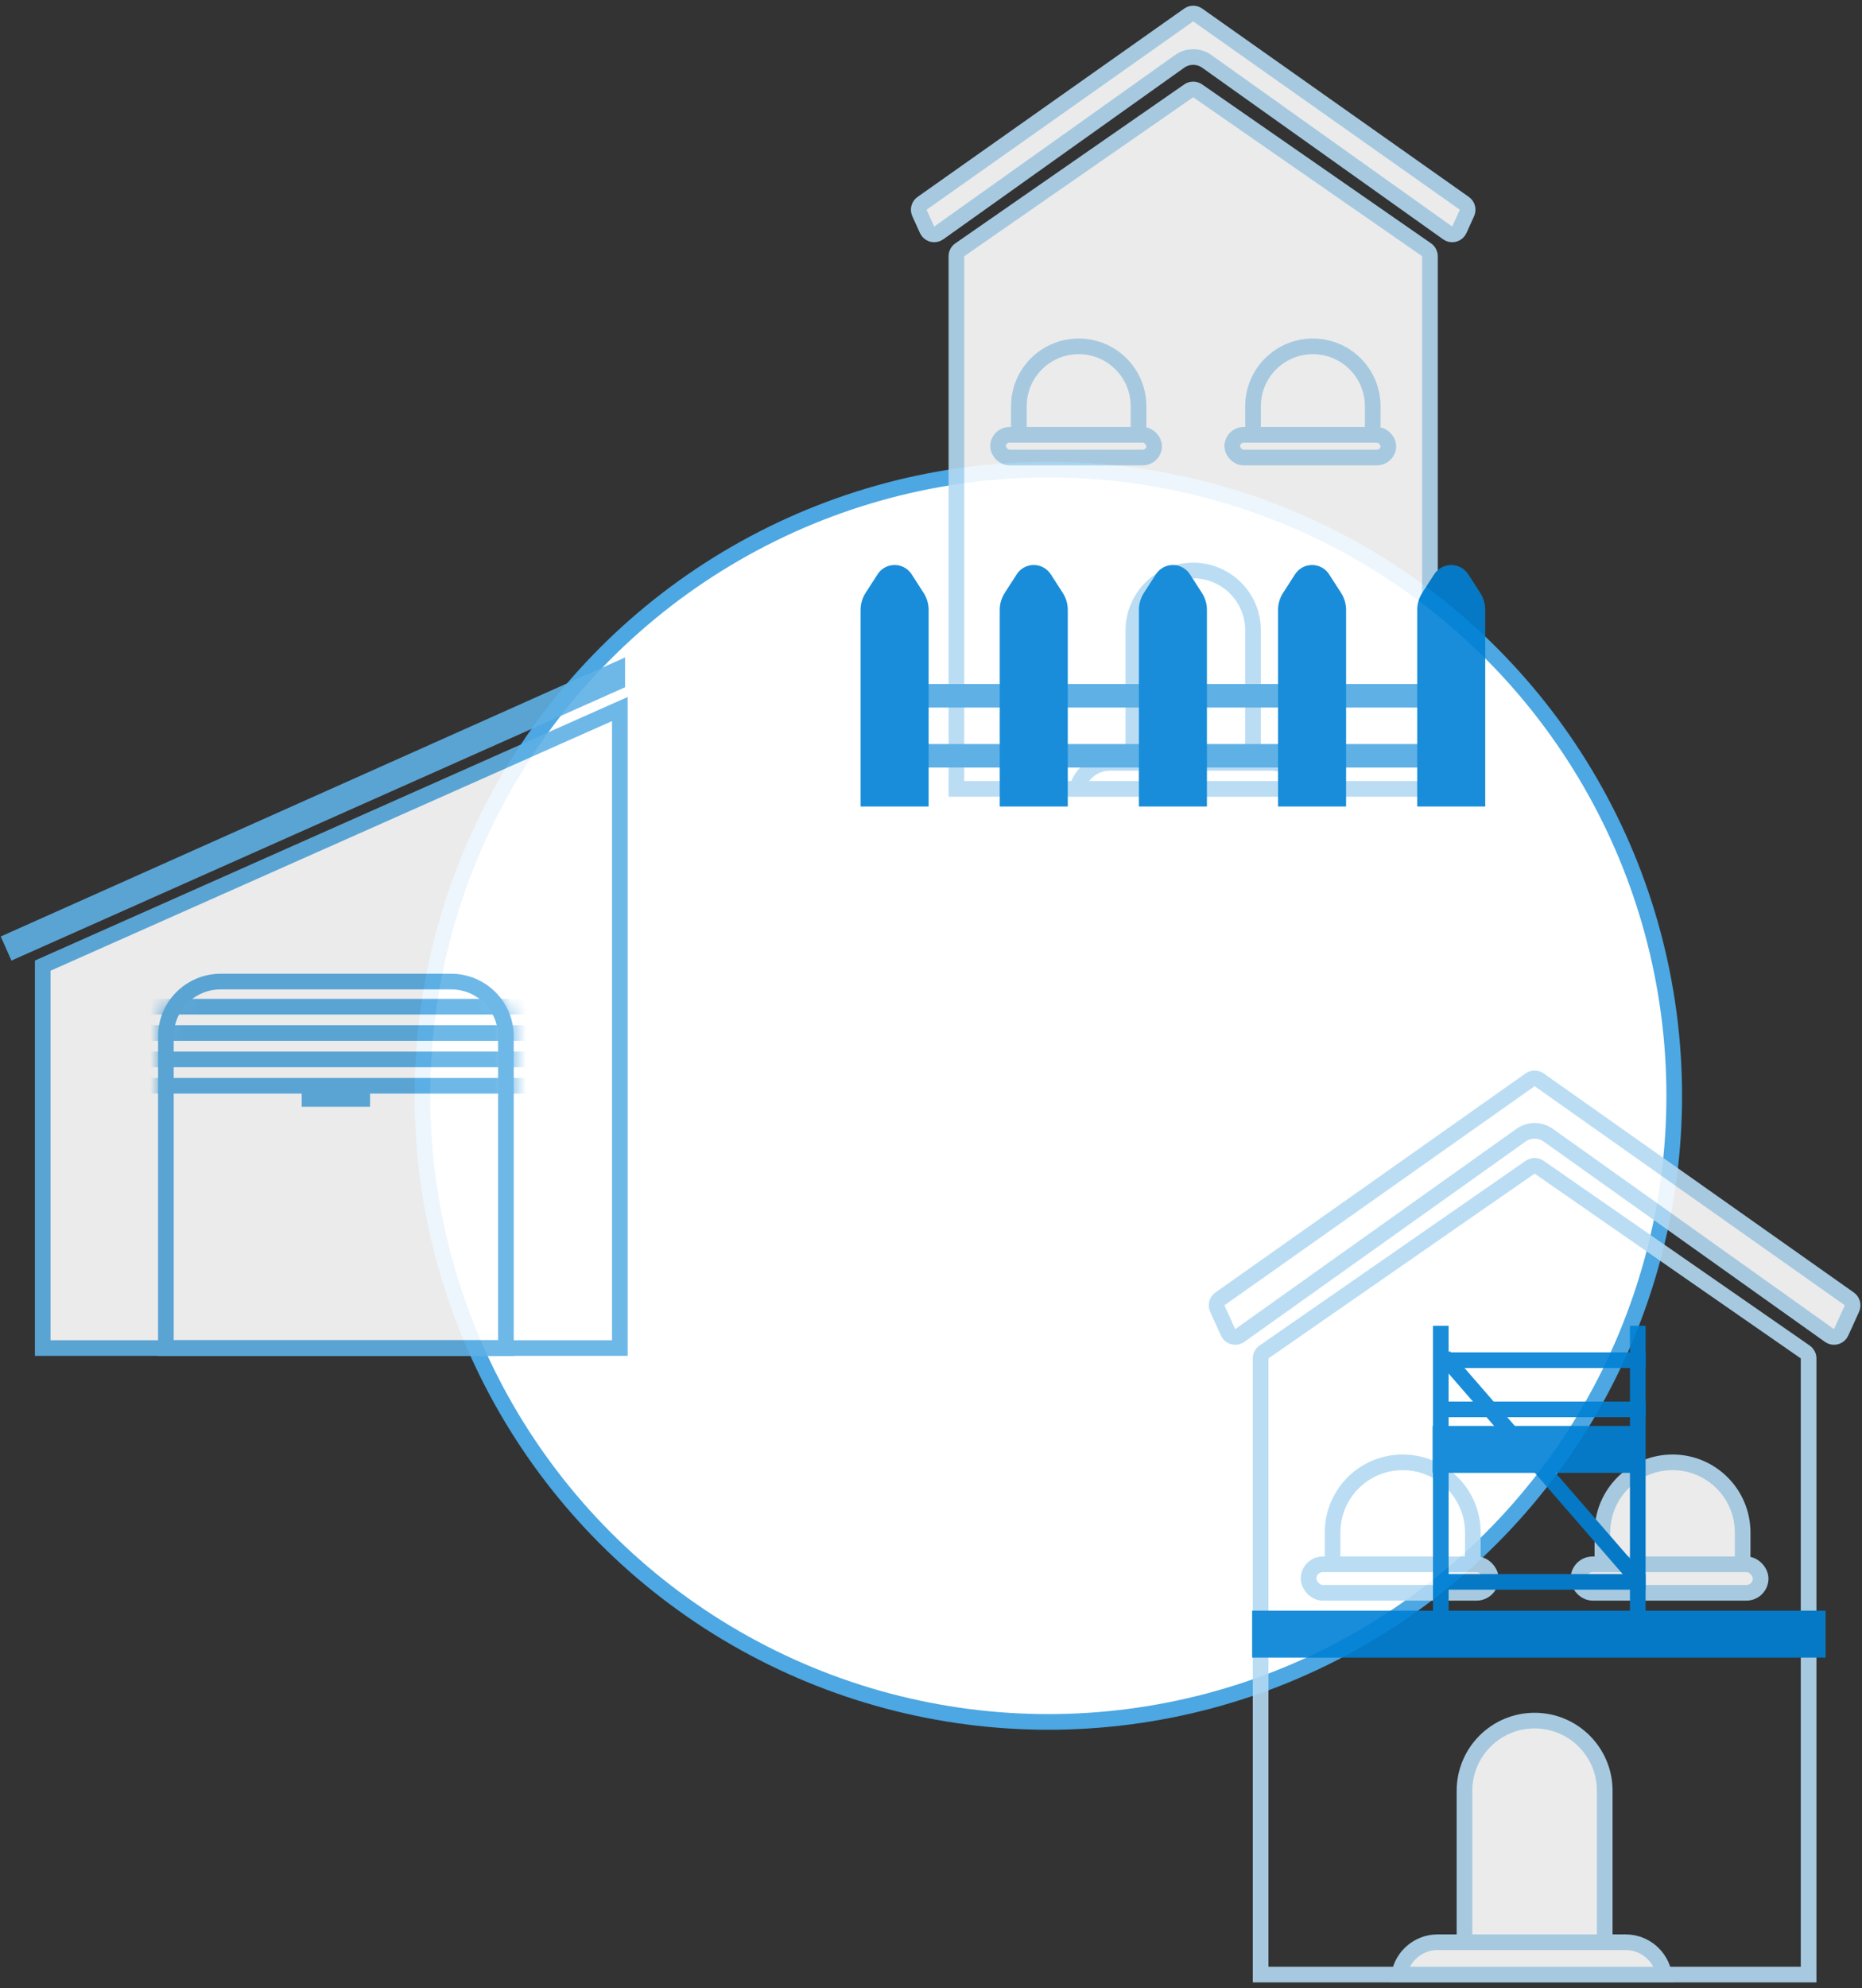 <?xml version="1.0" encoding="UTF-8"?>
<svg width="119px" height="127px" viewBox="0 0 119 127" version="1.1" xmlns="http://www.w3.org/2000/svg" xmlns:xlink="http://www.w3.org/1999/xlink">
    <rect x="0" y="0" width="119" height="127" fill="#333333" stroke="none"/>
    <!-- Generator: Sketch 52.5 (67469) - http://www.bohemiancoding.com/sketch -->
    <title>multi-travaux</title>
    <desc>Created with Sketch.</desc>
    <defs>
        <path d="M0.531,10.759 L15.163,0.604 C15.506,0.366 15.961,0.366 16.304,0.604 L30.936,10.759 C31.205,10.946 31.365,11.253 31.365,11.58 L31.365,46.107 L0.101,46.107 L0.101,11.58 C0.101,11.253 0.262,10.946 0.531,10.759 Z" id="path-1"></path>
        <path d="M0.547,12.441 L17.558,0.636 C17.901,0.398 18.355,0.398 18.698,0.636 L35.709,12.441 C35.978,12.628 36.139,12.935 36.139,13.263 L36.139,53.123 L0.117,53.123 L0.117,13.263 C0.117,12.935 0.277,12.628 0.547,12.441 Z" id="path-3"></path>
        <path d="M4,0 L18.73,0 C20.939,-2.36792184e-15 22.73,1.791 22.73,4 L22.73,24.413 L0,24.413 L0,4 C-2.705415e-16,1.791 1.791,4.05812251e-16 4,0 Z" id="path-5"></path>
    </defs>
    <g id="Page-1" stroke="none" stroke-width="1" fill="none" fill-rule="evenodd">
        <g id="Page-choix" transform="translate(-979, -672)">
            <g id="Group-14" transform="translate(854, 607)">
                <g id="multi-travaux" transform="translate(125, 65)">
                    <circle id="Oval" stroke="#4CA7E2" fill="#FFFFFF" cx="67" cy="70" r="40"></circle>
                    <g id="Group-9-Copy-2" opacity="0.9" transform="translate(55, 0)">
                        <g id="Group-7-Copy-4" transform="translate(2.964, 0)">
                            <g id="Group-5-Copy-4" transform="translate(0, 0.006)">
                                <g id="Group" transform="translate(2.559, 4.781)">
                                    <mask id="mask-2" fill="white">
                                        <use xlink:href="#path-1"></use>
                                    </mask>
                                    <path stroke="#B2D9F3" fill="#FFFFFF" d="M0.601,45.607 L30.865,45.607 L30.865,11.58 C30.865,11.416 30.785,11.263 30.651,11.17 L16.019,1.015 C15.847,0.896 15.62,0.896 15.448,1.015 L0.816,11.17 C0.682,11.263 0.601,11.416 0.601,11.58 L0.601,45.607 Z"></path>
                                    <g id="Group-3" mask="url(#mask-2)" fill="#FFFFFF" stroke="#B2D9F3">
                                        <g transform="translate(7.685, 30.732)" id="Rectangle">
                                            <path d="M4.225,13.23 L11.873,13.23 L11.873,4.749 C11.873,2.638 10.161,0.926 8.049,0.926 C5.937,0.926 4.225,2.638 4.225,4.749 L4.225,13.23 Z"></path>
                                            <path d="M0.625,14.875 L15.14,14.875 C14.915,13.923 14.059,13.214 13.038,13.214 L2.727,13.214 C1.706,13.214 0.85,13.923 0.625,14.875 Z"></path>
                                        </g>
                                    </g>
                                    <g id="Group-10" mask="url(#mask-2)" fill="#FFFFFF" stroke="#B2D9F3">
                                        <g transform="translate(2.762, 16.838)">
                                            <path d="M1.83,6.485 L9.478,6.485 L9.478,4.324 C9.478,2.212 7.766,0.5 5.654,0.5 C3.542,0.5 1.83,2.212 1.83,4.324 L1.83,6.485 Z" id="Rectangle-Copy"></path>
                                            <rect id="Rectangle-Copy-12" x="0.5" y="6.154" width="9.976" height="1.448" rx="0.724"></rect>
                                        </g>
                                    </g>
                                    <g id="Group-12" mask="url(#mask-2)" fill="#FFFFFF" stroke="#B2D9F3">
                                        <g transform="translate(17.729, 16.838)">
                                            <path d="M1.83,6.485 L9.478,6.485 L9.478,4.324 C9.478,2.212 7.766,0.5 5.654,0.5 C3.542,0.5 1.83,2.212 1.83,4.324 L1.83,6.485 Z" id="Rectangle-Copy-3"></path>
                                            <rect id="Rectangle-Copy-11" x="0.5" y="6.154" width="9.976" height="1.448" rx="0.724"></rect>
                                        </g>
                                    </g>
                                </g>
                                <path d="M0.964,12.983 C0.768,13.121 0.698,13.379 0.797,13.598 L1.284,14.674 C1.298,14.704 1.314,14.732 1.333,14.758 C1.493,14.983 1.805,15.036 2.03,14.875 L17.423,3.916 C17.944,3.545 18.642,3.545 19.163,3.916 L34.556,14.875 C34.582,14.894 34.61,14.91 34.639,14.924 C34.891,15.037 35.187,14.926 35.301,14.674 L35.789,13.598 C35.888,13.379 35.818,13.121 35.622,12.983 L18.581,0.951 C18.408,0.829 18.177,0.829 18.004,0.951 L0.964,12.983 Z" id="Rectangle" stroke="#B2D9F3" fill="#FFFFFF"></path>
                            </g>
                        </g>
                        <g id="Group-7" transform="translate(0, 35)">
                            <rect id="Rectangle" fill="#4CA7E2" x="0.87" y="8.696" width="37.532" height="1.502"></rect>
                            <rect id="Rectangle-Copy-16" fill="#4CA7E2" x="0.915" y="12.53" width="37.532" height="1.502"></rect>
                            <path d="M0.319,2.877 L1.087,1.686 C1.474,1.086 2.274,0.913 2.875,1.3 C3.029,1.4 3.161,1.531 3.261,1.686 L4.029,2.877 C4.237,3.2 4.348,3.576 4.348,3.961 L4.348,16.522 L0,16.522 L2.22044605e-15,3.961 C2.1733697e-15,3.576 0.111,3.2 0.319,2.877 Z" id="Rectangle" fill="#0081D5"></path>
                            <path d="M9.212,2.877 L9.98,1.686 C10.367,1.086 11.168,0.913 11.768,1.3 C11.923,1.4 12.054,1.531 12.154,1.686 L12.922,2.877 C13.13,3.2 13.241,3.576 13.241,3.961 L13.241,16.522 L8.893,16.522 L8.893,3.961 C8.893,3.576 9.004,3.2 9.212,2.877 Z" id="Rectangle-Copy-5" fill="#0081D5"></path>
                            <path d="M18.106,2.877 L18.874,1.686 C19.261,1.086 20.061,0.913 20.661,1.3 C20.816,1.4 20.948,1.531 21.047,1.686 L21.815,2.877 C22.024,3.2 22.134,3.576 22.134,3.961 L22.134,16.522 L17.787,16.522 L17.787,3.961 C17.787,3.576 17.897,3.2 18.106,2.877 Z" id="Rectangle-Copy-10" fill="#0081D5"></path>
                            <path d="M26.999,2.877 L27.767,1.686 C28.154,1.086 28.954,0.913 29.555,1.3 C29.709,1.4 29.841,1.531 29.941,1.686 L30.709,2.877 C30.917,3.2 31.028,3.576 31.028,3.961 L31.028,16.522 L26.68,16.522 L26.68,3.961 C26.68,3.576 26.791,3.2 26.999,2.877 Z" id="Rectangle-Copy-14" fill="#0081D5"></path>
                            <path d="M35.892,2.877 L36.66,1.686 C37.047,1.086 37.848,0.913 38.448,1.3 C38.603,1.4 38.734,1.531 38.834,1.686 L39.602,2.877 C39.81,3.2 39.921,3.576 39.921,3.961 L39.921,16.522 L35.573,16.522 L35.573,3.961 C35.573,3.576 35.684,3.2 35.892,2.877 Z" id="Rectangle-Copy-15" fill="#0081D5"></path>
                        </g>
                    </g>
                    <g id="Group-7-Copy-5" opacity="0.9" transform="translate(77, 68)">
                        <g id="Group-5-Copy-4" transform="translate(0, 0.007)">
                            <g id="Group" transform="translate(2.949, 5.508)">
                                <mask id="mask-4" fill="white">
                                    <use xlink:href="#path-3"></use>
                                </mask>
                                <path stroke="#B2D9F3" d="M0.617,52.623 L35.639,52.623 L35.639,13.263 C35.639,13.099 35.558,12.946 35.424,12.852 L18.413,1.047 C18.241,0.928 18.014,0.928 17.843,1.047 L0.832,12.852 C0.697,12.946 0.617,13.099 0.617,13.263 L0.617,52.623 Z"></path>
                                <g id="Group-3" mask="url(#mask-4)" fill="#FFFFFF" stroke="#B2D9F3">
                                    <g transform="translate(8.854, 35.409)" id="Rectangle">
                                        <path d="M4.792,15.319 L13.755,15.319 L13.755,5.472 C13.755,2.997 11.749,0.991 9.274,0.991 C6.799,0.991 4.792,2.997 4.792,5.472 L4.792,15.319 Z"></path>
                                        <path d="M0.614,17.215 L17.55,17.215 C17.344,16.041 16.32,15.149 15.088,15.149 L3.077,15.149 C1.844,15.149 0.82,16.041 0.614,17.215 Z"></path>
                                    </g>
                                </g>
                                <g id="Group-10" mask="url(#mask-4)" fill="#FFFFFF" stroke="#B2D9F3">
                                    <g transform="translate(3.183, 19.401)">
                                        <path d="M2.033,7.547 L10.996,7.547 L10.996,4.982 C10.996,2.507 8.99,0.5 6.515,0.5 C4.039,0.5 2.033,2.507 2.033,4.982 L2.033,7.547 Z" id="Rectangle-Copy"></path>
                                        <rect id="Rectangle-Copy-12" x="0.5" y="7.015" width="11.646" height="1.82" rx="0.91"></rect>
                                    </g>
                                </g>
                                <g id="Group-12" mask="url(#mask-4)" fill="#FFFFFF" stroke="#B2D9F3">
                                    <g transform="translate(20.427, 19.401)">
                                        <path d="M2.033,7.547 L10.996,7.547 L10.996,4.982 C10.996,2.507 8.99,0.5 6.515,0.5 C4.039,0.5 2.033,2.507 2.033,4.982 L2.033,7.547 Z" id="Rectangle-Copy-3"></path>
                                        <rect id="Rectangle-Copy-11" x="0.5" y="7.015" width="11.646" height="1.82" rx="0.91"></rect>
                                    </g>
                                </g>
                            </g>
                            <path d="M0.964,14.969 C0.768,15.107 0.698,15.365 0.797,15.584 L1.487,17.107 C1.5,17.137 1.516,17.165 1.535,17.191 C1.695,17.416 2.007,17.469 2.232,17.308 L20.207,4.511 C20.727,4.14 21.426,4.14 21.947,4.511 L39.921,17.308 C39.947,17.327 39.975,17.343 40.004,17.356 C40.256,17.47 40.552,17.359 40.666,17.107 L41.357,15.584 C41.456,15.365 41.386,15.107 41.19,14.969 L21.365,0.972 C21.192,0.85 20.961,0.85 20.788,0.972 L0.964,14.969 Z" id="Rectangle" stroke="#B2D9F3" fill="#FFFFFF"></path>
                        </g>
                        <g id="Group-6" transform="translate(4.2, 16.8)" stroke="#0081D5" stroke-linecap="square">
                            <path d="M10.881,0.393 L10.881,19.375" id="Line-Copy-2"></path>
                            <path d="M23.47,0.393 L23.47,19.375" id="Line-Copy-3"></path>
                            <path d="M0.323,19.592 L33.973,19.592" id="Line-2-Copy-2" stroke-width="3"></path>
                            <path d="M11.857,7.79 L22.414,7.79" id="Line-2-Copy-3" stroke-width="3"></path>
                            <path d="M10.881,2.09 L23.47,2.09" id="Line-3-Copy-3"></path>
                            <path d="M11.016,5.237 L23.47,5.237" id="Line-3-Copy-4"></path>
                            <path d="M11.016,16.253 L23.47,16.253" id="Line-3-Copy-5"></path>
                            <path d="M11.409,2.214 L23.212,15.806" id="Line-4-Copy"></path>
                        </g>
                    </g>
                    <g id="Group-16-Copy-2" opacity="0.9" transform="translate(0, 42)">
                        <path d="M2.73,19.687 L2.73,44.117 L39.613,44.117 L39.613,3.295 L2.73,19.687 Z" id="Rectangle" stroke="#5EB0E5" fill="#FFFFFF"></path>
                        <g id="Line-5-+-Line-5-Copy-+-Line-5-Copy-2-+-Line-6-Mask" transform="translate(10.102, 20.204)">
                            <mask id="mask-6" fill="white">
                                <use xlink:href="#path-5"></use>
                            </mask>
                            <path stroke="#5EB0E5" d="M0.5,23.913 L22.23,23.913 L22.23,4 C22.23,2.067 20.663,0.5 18.73,0.5 L4,0.5 C2.067,0.5 0.5,2.067 0.5,4 L0.5,23.913 Z"></path>
                            <path d="M-0.842,2.105 L23.704,2.105" id="Line-5" stroke="#5EB0E5" stroke-linecap="square" mask="url(#mask-6)"></path>
                            <path d="M-0.842,3.788 L23.704,3.788" id="Line-5-Copy" stroke="#5EB0E5" stroke-linecap="square" mask="url(#mask-6)"></path>
                            <path d="M-0.842,5.472 L23.704,5.472" id="Line-5-Copy-2" stroke="#5EB0E5" stroke-linecap="square" mask="url(#mask-6)"></path>
                            <path d="M-0.842,7.156 L23.571,7.156" id="Line-5-Copy-3" stroke="#5EB0E5" stroke-linecap="square" mask="url(#mask-6)"></path>
                            <path d="M9.681,7.997 L13.048,7.997" id="Line-6-Copy" stroke="#5EB0E5" stroke-linecap="square" mask="url(#mask-6)"></path>
                        </g>
                        <polygon id="Rectangle" fill="#5EB0E5" transform="translate(20.34, 9.681) rotate(-24) translate(-20.34, -9.681) " points="-1.511 8.867 42.191 8.812 41.417 10.551 -1.511 10.551"></polygon>
                    </g>
                </g>
            </g>
        </g>
    </g>
</svg>